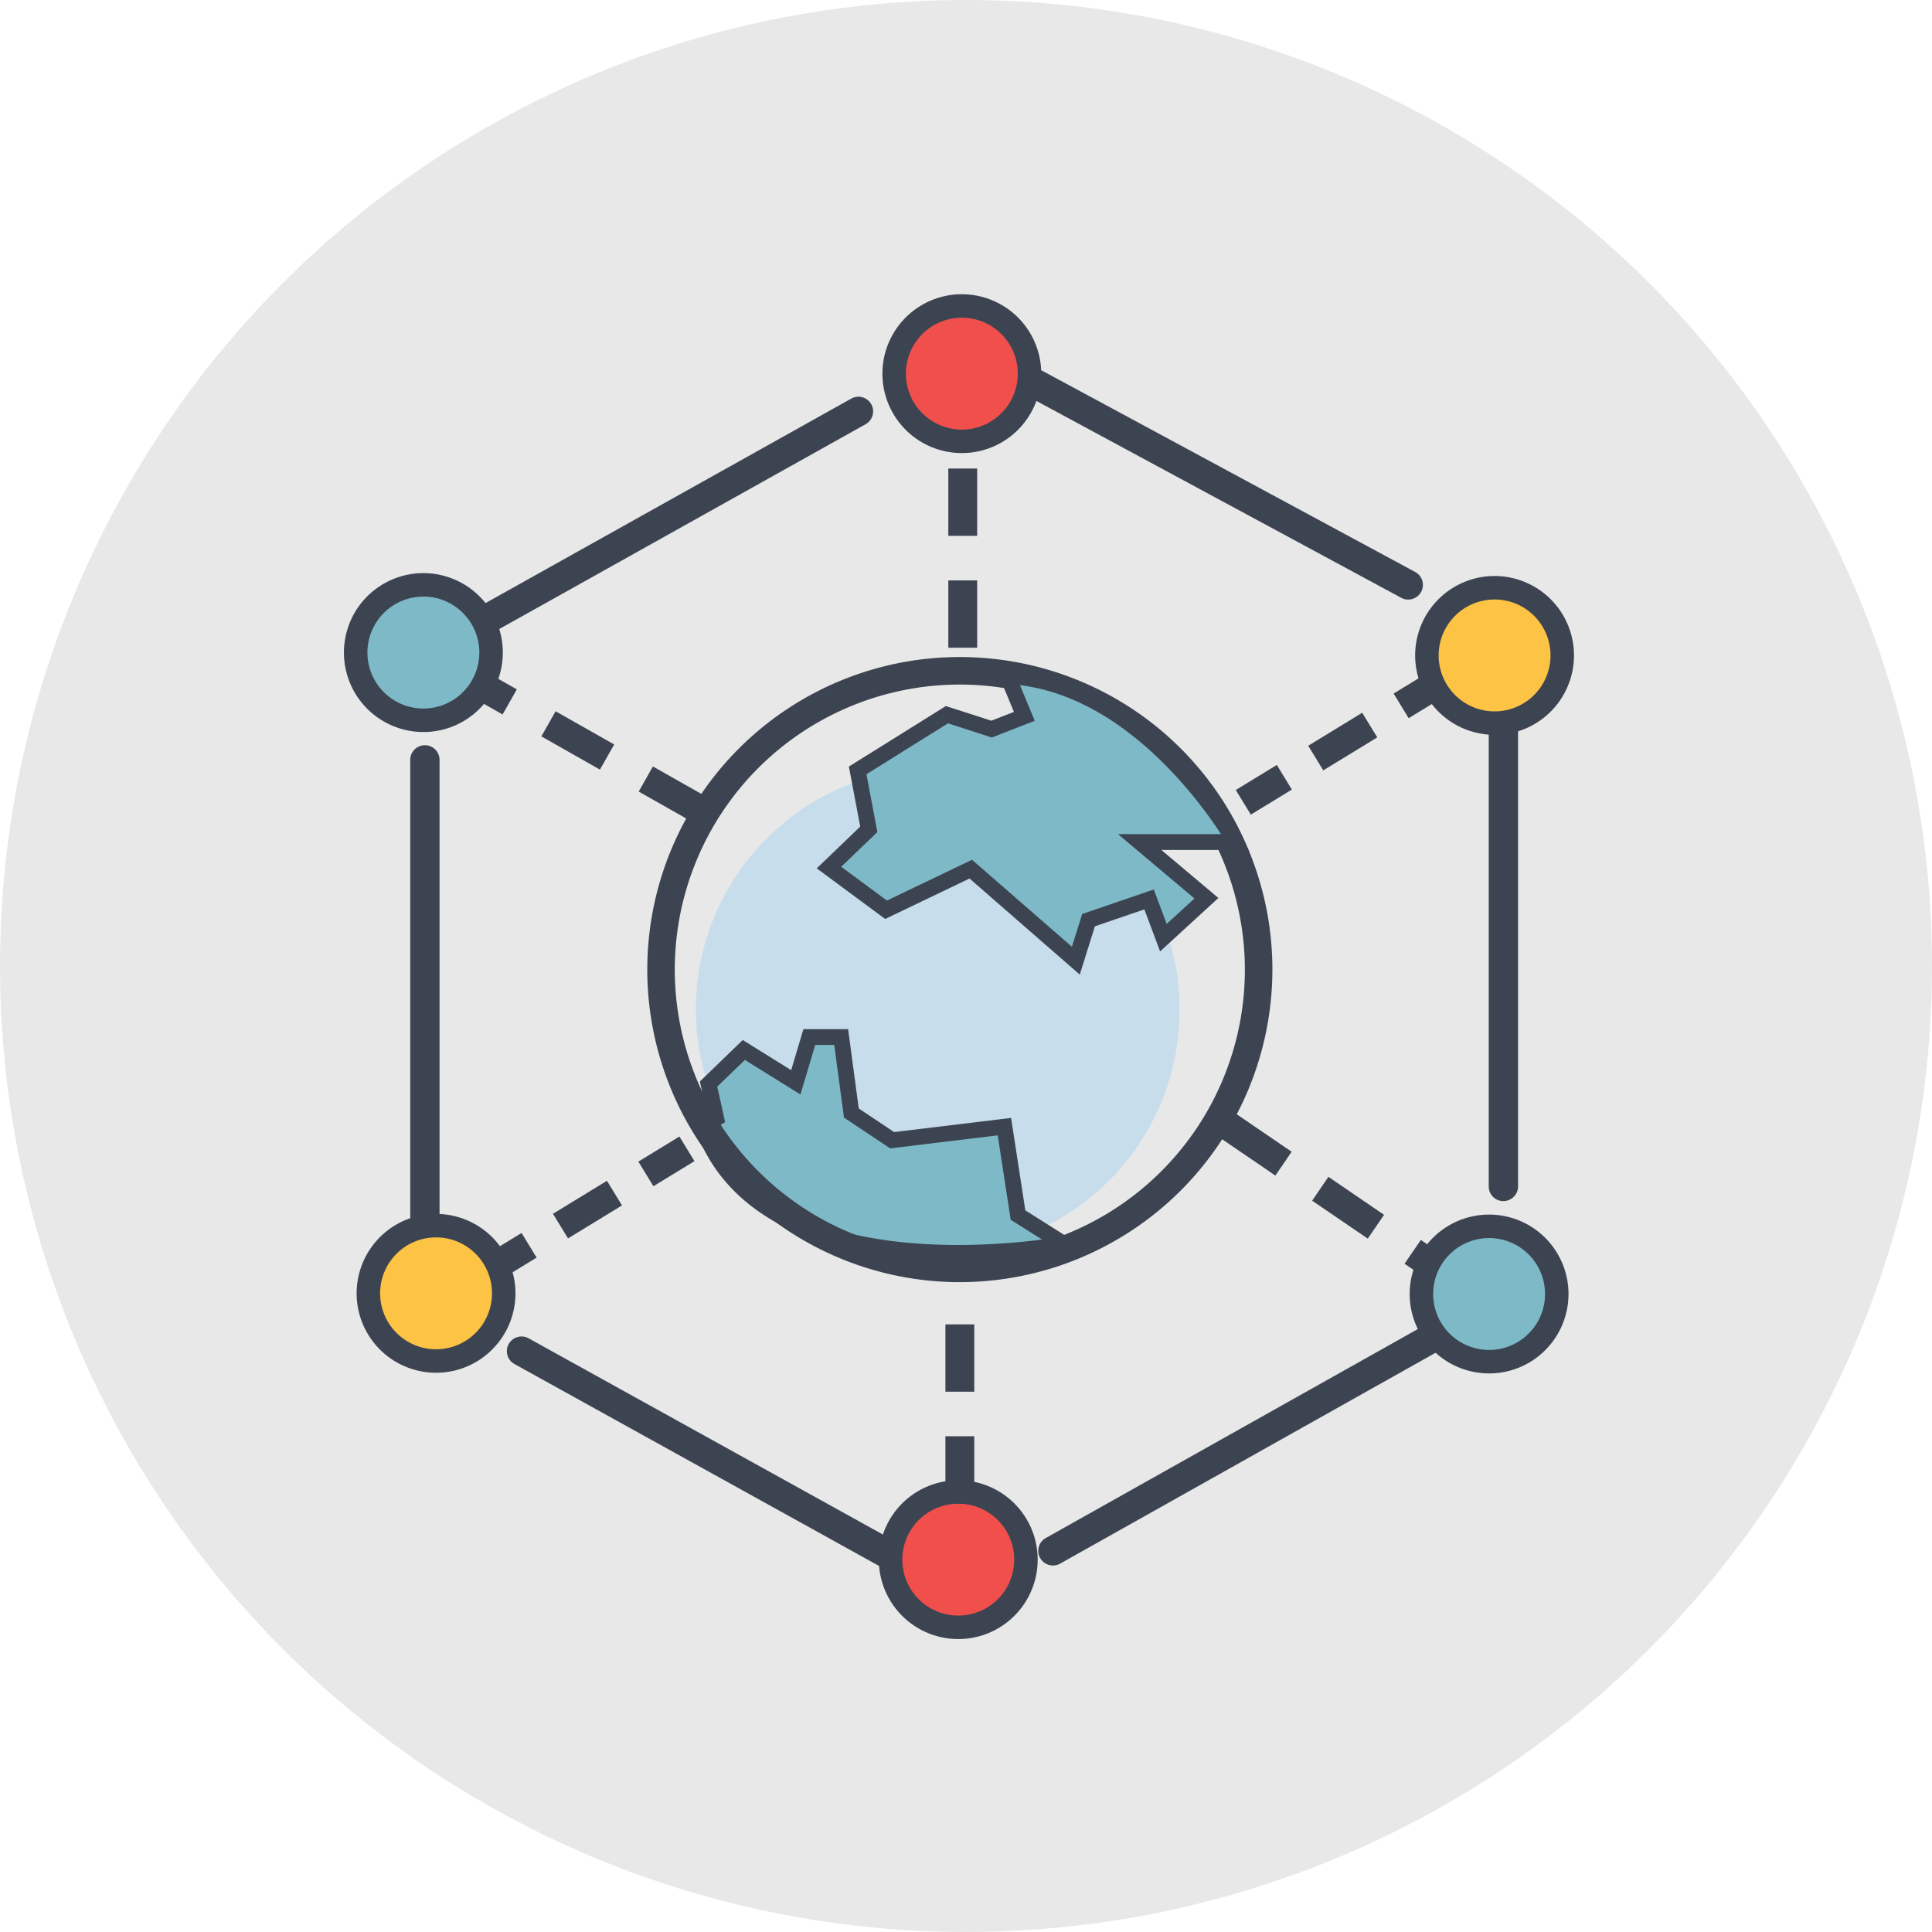 <svg xmlns="http://www.w3.org/2000/svg" xmlns:xlink="http://www.w3.org/1999/xlink" width="191" height="191" viewBox="0 0 191 191">
  <defs>
    <clipPath id="clip-path">
      <rect id="Rectángulo_3508" data-name="Rectángulo 3508" width="121.604" height="132.948" fill="none"/>
    </clipPath>
  </defs>
  <g id="Grupo_17668" data-name="Grupo 17668" transform="translate(-422 -8134)">
    <circle id="Elipse_973" data-name="Elipse 973" cx="95.5" cy="95.5" r="95.5" transform="translate(422 8134)" fill="#e8e8e8"/>
    <g id="Grupo_17454" data-name="Grupo 17454" transform="translate(456 8163.091)">
      <g id="Grupo_17430" data-name="Grupo 17430" clip-path="url(#clip-path)">
        <path id="Trazado_35526" data-name="Trazado 35526" d="M24.037,203.032a1.451,1.451,0,0,1-1.451-1.451V155.236a1.451,1.451,0,1,1,2.9,0v46.344a1.451,1.451,0,0,1-1.451,1.451" transform="translate(-16.03 -109.148)" fill="#3d4451"/>
        <path id="Trazado_35527" data-name="Trazado 35527" d="M92.913,377.806a1.447,1.447,0,0,1-.7-.182L56.248,357.707a1.451,1.451,0,0,1,1.406-2.539l35.963,19.917a1.451,1.451,0,0,1-.7,2.721" transform="translate(-39.391 -251.95)" fill="#3d4451"/>
        <path id="Trazado_35528" data-name="Trazado 35528" d="M237.952,373.317a1.451,1.451,0,0,1-.712-2.717l38.281-21.5a1.451,1.451,0,0,1,1.421,2.531l-38.281,21.5a1.444,1.444,0,0,1-.709.186" transform="translate(-167.854 -247.64)" fill="#3d4451"/>
        <path id="Trazado_35529" data-name="Trazado 35529" d="M391.378,190.7a1.451,1.451,0,0,1-1.451-1.451V143.82a1.451,1.451,0,1,1,2.9,0v45.424a1.451,1.451,0,0,1-1.451,1.451" transform="translate(-276.749 -101.046)" fill="#3d4451"/>
        <path id="Trazado_35530" data-name="Trazado 35530" d="M268.994,48.352a1.442,1.442,0,0,1-.688-.174l-36.788-19.85a1.451,1.451,0,1,1,1.378-2.555l36.788,19.85a1.451,1.451,0,0,1-.691,2.729" transform="translate(-163.778 -18.169)" fill="#3d4451"/>
        <path id="Trazado_35531" data-name="Trazado 35531" d="M43.39,58.623a1.451,1.451,0,0,1-.709-2.718L79.924,35.084a1.451,1.451,0,0,1,1.416,2.534L44.1,58.438a1.444,1.444,0,0,1-.707.185" transform="translate(-29.765 -24.77)" fill="#3d4451"/>
        <path id="Trazado_35532" data-name="Trazado 35532" d="M380.275,111.381a6.693,6.693,0,1,1,0-9.466,6.693,6.693,0,0,1,0,9.466" transform="translate(-261.788 -70.942)" fill="#fdc345"/>
        <path id="Trazado_35533" data-name="Trazado 35533" d="M372.711,111.669a7.851,7.851,0,1,1,5.554-2.3,7.831,7.831,0,0,1-5.554,2.3m0-13.38a5.53,5.53,0,1,0,3.912,1.618,5.515,5.515,0,0,0-3.912-1.618" transform="translate(-258.958 -68.113)" fill="#3d4451"/>
        <path id="Trazado_35534" data-name="Trazado 35534" d="M19.737,328.655a6.693,6.693,0,1,1,0-9.466,6.693,6.693,0,0,1,0,9.466" transform="translate(-5.898 -225.151)" fill="#fdc345"/>
        <path id="Trazado_35535" data-name="Trazado 35535" d="M12.174,328.942a7.851,7.851,0,1,1,5.554-2.3,7.831,7.831,0,0,1-5.554,2.3m0-13.381a5.53,5.53,0,1,0,3.912,1.618,5.516,5.516,0,0,0-3.912-1.618" transform="translate(-3.068 -222.321)" fill="#3d4451"/>
        <path id="Trazado_35536" data-name="Trazado 35536" d="M197.608,419.356a6.694,6.694,0,1,1,0-9.466,6.693,6.693,0,0,1,0,9.466" transform="translate(-132.141 -289.526)" fill="#f04f4c"/>
        <path id="Trazado_35537" data-name="Trazado 35537" d="M190.044,419.644a7.851,7.851,0,1,1,5.554-2.3,7.831,7.831,0,0,1-5.554,2.3m0-13.381a5.53,5.53,0,1,0,3.912,1.618,5.516,5.516,0,0,0-3.912-1.618" transform="translate(-129.311 -286.696)" fill="#3d4451"/>
        <path id="Trazado_35538" data-name="Trazado 35538" d="M198.822,15.413a6.694,6.694,0,1,1,0-9.466,6.693,6.693,0,0,1,0,9.466" transform="translate(-133.003 -2.829)" fill="#f04f4c"/>
        <path id="Trazado_35539" data-name="Trazado 35539" d="M191.258,15.7a7.851,7.851,0,1,1,5.554-2.3,7.831,7.831,0,0,1-5.554,2.3m0-13.381a5.53,5.53,0,1,0,3.912,1.618,5.516,5.516,0,0,0-3.912-1.618" transform="translate(-130.172 0)" fill="#3d4451"/>
        <path id="Trazado_35540" data-name="Trazado 35540" d="M167.692,186.091a23.91,23.91,0,1,0-23.909,23.75,23.83,23.83,0,0,0,23.909-23.75" transform="translate(-85.08 -115.221)" fill="#c7ddeb"/>
        <path id="Trazado_35541" data-name="Trazado 35541" d="M122.3,261.9l1.308-.861-.755-3.4,3.484-3.37,5.142,3.2,1.334-4.475h3.15l1.007,7.512L141,263.188l11.094-1.344,1.345,8.74,4.582,2.891S128.469,279.1,122.3,261.9" transform="translate(-86.799 -179.556)" fill="#7eb9c7"/>
        <path id="Trazado_35542" data-name="Trazado 35542" d="M145.154,273.223c-1.609,0-3.318-.063-5.068-.223-11-1-18.21-5.414-20.844-12.755l-.208-.581,1.371-.9-.733-3.3,4.24-4.1,4.789,2.979,1.207-4.05h4.422l1.051,7.84,3.5,2.332,11.56-1.4,1.406,9.138,5.963,3.762-1.955.373a62.757,62.757,0,0,1-10.7.9M120.938,260.29c5.322,13.167,25.942,11.656,32.563,10.8l-3.1-1.956-1.284-8.343-10.628,1.288-4.571-3.047-.962-7.183h-1.879l-1.461,4.9-5.495-3.417-2.729,2.639.777,3.5Z" transform="translate(-84.483 -177.638)" fill="#3d4451"/>
        <path id="Trazado_35543" data-name="Trazado 35543" d="M134.232,185.37a30.9,30.9,0,1,1,30.9-30.9,30.933,30.933,0,0,1-30.9,30.9m0-59.078a28.18,28.18,0,1,0,28.179,28.18,28.212,28.212,0,0,0-28.179-28.18" transform="translate(-73.341 -87.706)" fill="#3d4451"/>
        <path id="Trazado_35544" data-name="Trazado 35544" d="M182.867,130.091l1.647,3.975-3.235,1.259-4.418-1.423-8.823,5.509,1.1,5.826-3.937,3.778,5.64,4.174,8.379-4.022,10.39,9.049,1.256-4,5.983-2.047,1.417,3.779,4.252-3.9-6.6-5.555h9.437s-8.792-15.7-22.492-16.4" transform="translate(-117.251 -92.331)" fill="#7eb9c7"/>
        <path id="Trazado_35545" data-name="Trazado 35545" d="M187.038,157.526l-10.9-9.5-8.34,4-6.765-5.006,4.3-4.126-1.121-5.935,9.585-5.984,4.5,1.449,2.231-.868-1.816-4.38,1.237.063c5.8.3,11.648,3.3,16.9,8.7a42.968,42.968,0,0,1,6.231,8.1l.652,1.164h-8.628l5.637,4.747-5.762,5.282-1.557-4.153-4.89,1.673Zm-10.653-11.353,9.876,8.6,1.016-3.241,7.077-2.422,1.277,3.405L198.373,150l-7.554-6.362H201c-2.246-3.452-9.584-13.462-19.874-14.726l1.461,3.523-4.24,1.65-4.337-1.4-8.061,5.033,1.079,5.717-3.574,3.429,4.517,3.342Z" transform="translate(-114.29 -90.266)" fill="#3d4451"/>
        <path id="Trazado_35546" data-name="Trazado 35546" d="M208.713,77.071H205.86V70.414h2.853Zm0-11.06H205.86V59.354h2.853Z" transform="translate(-146.108 -42.126)" fill="#3d4451"/>
        <rect id="Rectángulo_3502" data-name="Rectángulo 3502" width="4.755" height="2.853" transform="translate(13.506 95.282) rotate(-31.428)" fill="#3d4451"/>
        <rect id="Rectángulo_3503" data-name="Rectángulo 3503" width="6.255" height="2.853" transform="translate(20.668 90.905) rotate(-31.428)" fill="#3d4451"/>
        <rect id="Rectángulo_3504" data-name="Rectángulo 3504" width="4.755" height="2.853" transform="translate(29.109 85.747) rotate(-31.428)" fill="#3d4451"/>
        <path id="Trazado_35547" data-name="Trazado 35547" d="M320.331,296.5l-3.745-2.557,1.609-2.356,3.745,2.557Zm-7.382-5.039-5.5-3.753,1.609-2.356,5.5,3.753Zm-9.135-6.236-5.5-3.753,1.609-2.356,5.5,3.753Z" transform="translate(-211.729 -198.098)" fill="#3d4451"/>
        <rect id="Rectángulo_3505" data-name="Rectángulo 3505" width="4.755" height="2.853" transform="translate(103.774 39.475) rotate(-31.428)" fill="#3d4451"/>
        <rect id="Rectángulo_3506" data-name="Rectángulo 3506" width="6.255" height="2.853" transform="translate(95.332 44.634) rotate(-31.428)" fill="#3d4451"/>
        <rect id="Rectángulo_3507" data-name="Rectángulo 3507" width="4.755" height="2.853" transform="translate(88.171 49.01) rotate(-31.42)" fill="#3d4451"/>
        <path id="Trazado_35548" data-name="Trazado 35548" d="M61.613,141.336l-5.792-3.281,1.406-2.482,5.792,3.281Zm-9.623-5.452L46.2,132.6l1.406-2.482L53.4,133.4Zm-9.623-5.452-4.776-2.706L39,125.244l4.776,2.706Z" transform="translate(-26.68 -88.891)" fill="#3d4451"/>
        <path id="Trazado_35549" data-name="Trazado 35549" d="M207.721,368.573h-2.853v-6.657h2.853Zm0-11.06h-2.853v-6.656h2.853Z" transform="translate(-145.404 -249.018)" fill="#3d4451"/>
        <path id="Trazado_35550" data-name="Trazado 35550" d="M15.426,110.406a6.693,6.693,0,1,1,0-9.466,6.693,6.693,0,0,1,0,9.466" transform="translate(-2.839 -70.25)" fill="#7eb9c7"/>
        <path id="Trazado_35551" data-name="Trazado 35551" d="M7.854,110.688a7.854,7.854,0,1,1,5.554-2.3,7.8,7.8,0,0,1-5.554,2.3m0-13.387a5.532,5.532,0,1,0,3.912,1.62A5.5,5.5,0,0,0,7.854,97.3" transform="translate(0.001 -67.411)" fill="#3d4451"/>
        <path id="Trazado_35552" data-name="Trazado 35552" d="M378.406,328.878a6.693,6.693,0,1,1,0-9.466,6.693,6.693,0,0,1,0,9.466" transform="translate(-260.462 -225.31)" fill="#7eb9c7"/>
        <path id="Trazado_35553" data-name="Trazado 35553" d="M370.842,329.167a7.851,7.851,0,1,1,5.554-2.3,7.831,7.831,0,0,1-5.554,2.3m0-13.381a5.53,5.53,0,1,0,3.912,1.618,5.515,5.515,0,0,0-3.912-1.618" transform="translate(-257.631 -222.48)" fill="#3d4451"/>
      </g>
    </g>
  </g>
</svg>
